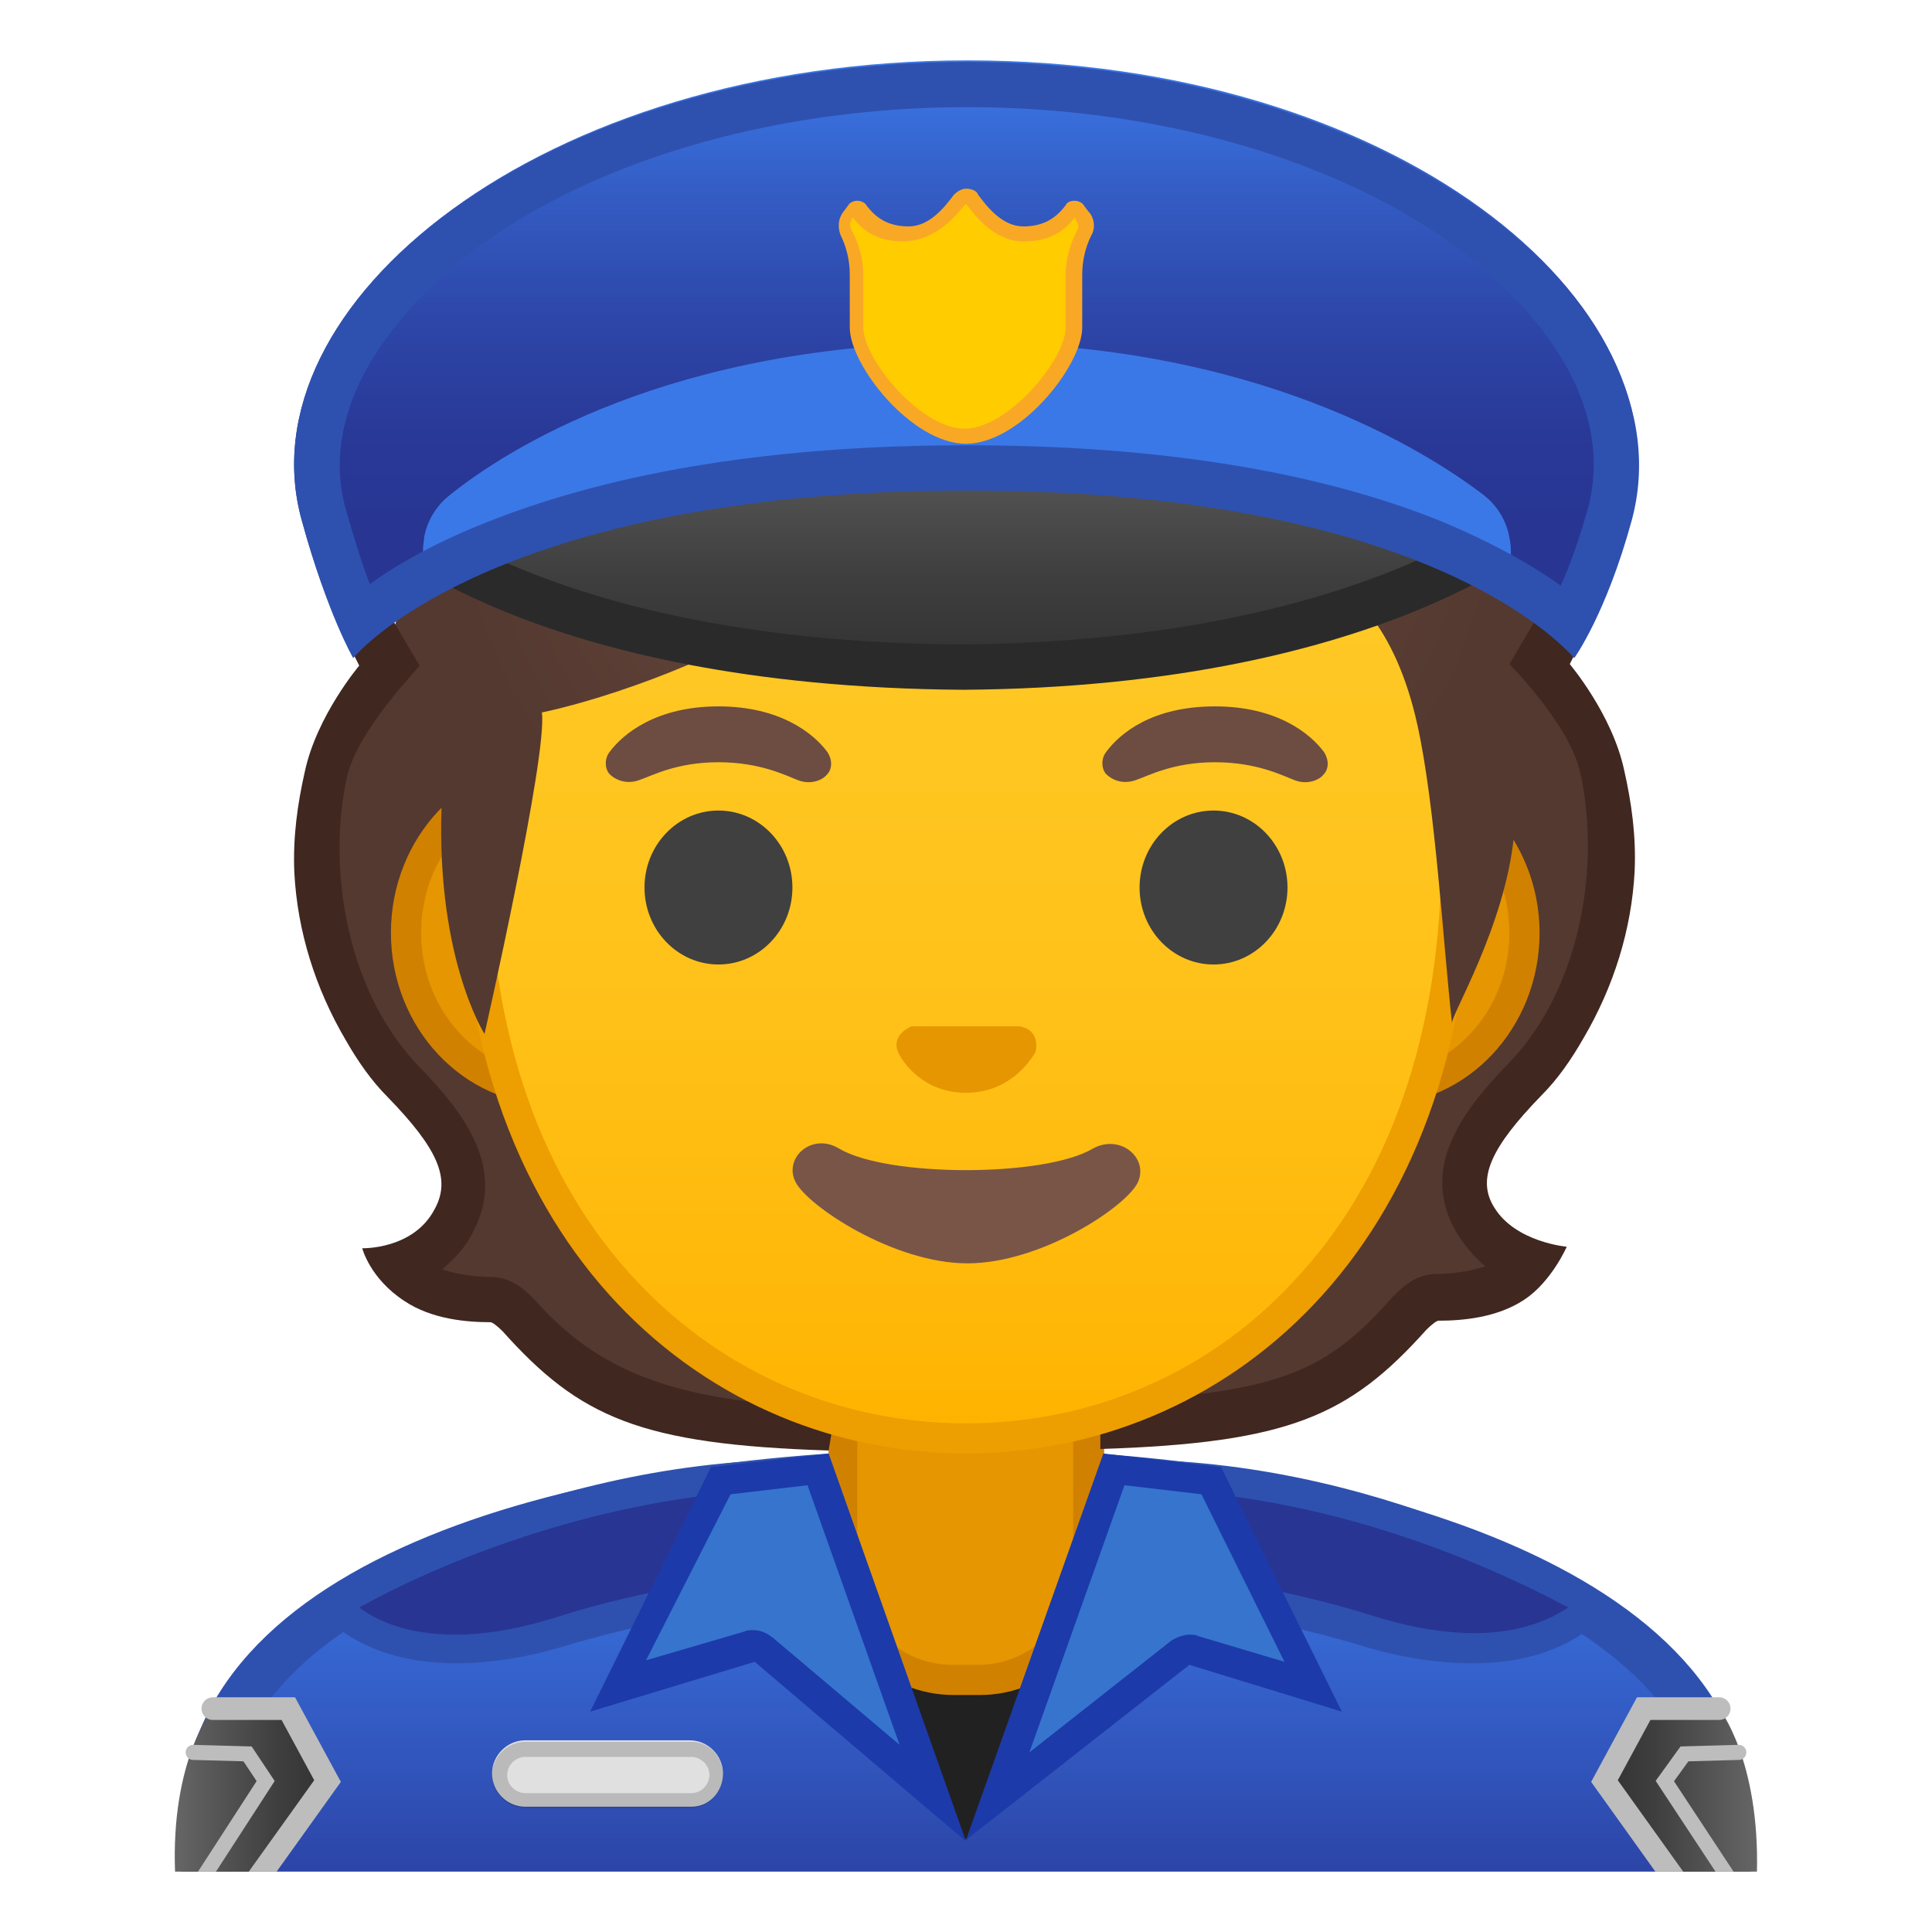 <svg viewBox="0 0 128 128" xmlns="http://www.w3.org/2000/svg" xmlns:xlink="http://www.w3.org/1999/xlink">
  <g id="body">
    <g>
      <g>
        <defs>
          <rect id="SVGID_1_" height="120" width="120" x="4" y="4"/>
        </defs>
        <clipPath id="SVGID_2_">
          <use overflow="visible" xlink:href="#SVGID_1_"/>
        </clipPath>
        <g id="XMLID_3_" clip-path="url(#SVGID_2_)">
          <path d="M63.2,111.2c-4,0-7.3-3.2-7.3-7.2V91h16.2v13c0,4-3.3,7.2-7.3,7.2H63.2z" fill="#E59600"/>
          <path d="M71.1,92.1v12c0,3.4-2.8,6.2-6.3,6.2h-1.7c-3.5,0-6.3-2.8-6.3-6.2v-12H64H71.1 M73.1,90.1H64h-9.1v14 c0,4.5,3.7,8.2,8.3,8.2h1.7c4.6,0,8.3-3.7,8.3-8.2L73.1,90.1L73.1,90.1z" fill="#D18100"/>
        </g>
      </g>
      <g>
        <defs>
          <rect id="SVGID_3_" height="120" width="120" x="4" y="4"/>
        </defs>
        <clipPath id="SVGID_4_">
          <use overflow="visible" xlink:href="#SVGID_3_"/>
        </clipPath>
        <g clip-path="url(#SVGID_4_)">
          <g id="XMLID_33_">
            <linearGradient id="SVGID_5_" gradientTransform="matrix(1 0 0 1 0 -662)" gradientUnits="userSpaceOnUse" x1="63.95" x2="63.95" y1="759.5" y2="792.5">
              <stop offset="3.247793e-03" style="stop-color:#3B78E7"/>
              <stop offset="0.223" style="stop-color:#386EDA"/>
              <stop offset="0.629" style="stop-color:#3052B8"/>
              <stop offset="1" style="stop-color:#283593"/>
            </linearGradient>
            <path d="M13.5,130.5V121c0-17.3,27.2-23.5,50.5-23.5h0.1c13.4,0,25.8,2.2,35,6.1 c7,3,15.3,8.4,15.3,17.4v9.5H13.5z" fill="url(#SVGID_5_)"/>
            <path d="M64.1,99c24.3,0,48.9,7.6,48.9,22v8H15v-8c0-6.9,4.9-12.5,14.5-16.4C38.3,101,50.5,99,64,99H64.1 M64.1,96C64,96,64,96,64,96c-25.7,0-52,7.1-52,25v11h104v-11C116,104.1,89.9,96,64.1,96L64.1,96z" fill="#2E51B0"/>
          </g>
          <g>
            <path d="M97.6,109.2c-2.2,0-4.6-0.4-7.2-1.2c-6.6-2-12.9-2.7-13.9-2.8c-0.8-0.4-1.2-3.8-0.8-7.6 c14.5,0.3,26.5,6.8,29.9,8.7C104.6,107.5,102.2,109.2,97.6,109.2L97.6,109.2z" fill="#283593"/>
            <path d="M76.7,98.7c12.4,0.5,22.9,5.5,27.2,7.8c-1.2,0.8-3.2,1.7-6.2,1.7c-2.1,0-4.4-0.4-6.9-1.2 c-6.1-1.9-11.9-2.6-13.7-2.8C76.6,103.5,76.5,101.2,76.7,98.7 M74.8,96.7c0,0-1.2,8.9,1.5,9.6c0,0,6.9,0.6,13.8,2.7 c2.9,0.9,5.4,1.2,7.5,1.2c7.1,0,9.4-4.1,9.4-4.1S92.8,96.8,74.8,96.7L74.8,96.7z" fill="#2E51B0"/>
          </g>
          <g>
            <path d="M30.2,109.2c-4.6,0-7.1-1.9-8.1-2.9c3.4-1.9,15.4-8.2,29.9-8.6c0.4,3.8,0,7.2-0.8,7.6 c-1,0.1-7.4,0.7-13.9,2.8C34.7,108.8,32.3,109.2,30.2,109.2z" fill="#283593"/>
            <path d="M51.1,98.7c0.2,2.4,0,4.8-0.4,5.6c-1.8,0.2-7.7,0.9-13.7,2.8c-2.5,0.8-4.8,1.2-6.8,1.2 c-3.2,0-5.2-0.9-6.4-1.8C28.1,104.1,38.6,99.3,51.1,98.7 M52.9,96.7c-18,0.1-32.3,9.3-32.3,9.3s2.4,4.2,9.6,4.2 c2,0,4.5-0.3,7.4-1.2c7-2.1,13.8-2.7,13.8-2.7C54.1,105.5,52.9,96.7,52.9,96.7L52.9,96.7z" fill="#2E51B0"/>
          </g>
          <g>
            <g>
              <linearGradient id="SVGID_6_" gradientTransform="matrix(1 0 0 1 0 -662)" gradientUnits="userSpaceOnUse" x1="116.377" x2="106.54" y1="781.056" y2="781.056">
                <stop offset="4.021925e-03" style="stop-color:#666666"/>
                <stop offset="0.099" style="stop-color:#606060"/>
                <stop offset="0.68" style="stop-color:#3F3F3F"/>
                <stop offset="1" style="stop-color:#333333"/>
              </linearGradient>
              <path d="M113.9,113.2l-5,0.1l-2.3,4.3l5,6.7c0,0,4.7,1.5,4.8-0.2C116.6,116.6,113.9,113.2,113.9,113.2 z" fill="url(#SVGID_6_)"/>
            </g>
            <polyline fill="none" points=" 113.9,113.2 108.9,113.2 106.3,118 112.6,126.8 " stroke="#BDBDBD" stroke-linecap="round" stroke-miterlimit="10" stroke-width="1.5"/>
            <polyline fill="none" points="115.2,116.1 111.6,116.2 110.3,118 116.1,126.8 " stroke="#BDBDBD" stroke-linecap="round" stroke-miterlimit="10"/>
          </g>
          <g>
            <g>
              <linearGradient id="SVGID_7_" gradientTransform="matrix(1 0 0 1 0 -662)" gradientUnits="userSpaceOnUse" x1="11.578" x2="21.416" y1="781.056" y2="781.056">
                <stop offset="4.021925e-03" style="stop-color:#666666"/>
                <stop offset="0.099" style="stop-color:#606060"/>
                <stop offset="0.68" style="stop-color:#3F3F3F"/>
                <stop offset="1" style="stop-color:#333333"/>
              </linearGradient>
              <path d="M14.1,113.2l5,0.1l2.3,4.3l-5,6.7c0,0-4.7,1.5-4.8-0.2C11.3,116.6,14.1,113.2,14.1,113.2z" fill="url(#SVGID_7_)"/>
            </g>
            <polyline fill="none" points=" 14.1,113.2 19.1,113.2 21.7,118 15.4,126.8 " stroke="#BDBDBD" stroke-linecap="round" stroke-miterlimit="10" stroke-width="1.5"/>
            <polyline fill="none" points="12.8,116.1 16.4,116.2 17.6,118 11.9,126.8 " stroke="#BDBDBD" stroke-linecap="round" stroke-miterlimit="10"/>
          </g>
          <g>
            <polygon fill="#212121" points="53.4,104.9 73.3,104.9 64,121.9 "/>
            <g id="XMLID_1_">
              <path d="M63.2,111.2c-4,0-7.3-3.2-7.3-7.2V91h16.2v13c0,4-3.3,7.2-7.3,7.2H63.2z" fill="#E59600"/>
              <path d="M71.1,92.1v12c0,3.4-2.8,6.2-6.3,6.2h-1.7c-3.5,0-6.3-2.8-6.3-6.2v-12H64H71.1 M73.1,90.1H64h-9.1v14 c0,4.5,3.7,8.2,8.3,8.2h1.7c4.6,0,8.3-3.7,8.3-8.2L73.1,90.1L73.1,90.1z" fill="#D18100"/>
            </g>
            <g>
              <path d="M50.6,109.4c-0.2-0.2-0.4-0.2-0.6-0.2c-0.1,0-0.2,0-0.3,0l-8.7,2.6l6.7-13.7l6.5-0.8l7.6,21.4 L50.6,109.4z" fill="#3674CE"/>
              <path d="M53.5,98.4l6.1,17.2l-8.4-7.1c-0.4-0.3-0.8-0.5-1.3-0.5c-0.2,0-0.4,0-0.6,0.1l-6.5,1.9l5.6-11 L53.5,98.4 M54.9,96.3l-7.8,0.9l-8,16.2l10.9-3.3L64,122L54.9,96.3L54.9,96.3z" fill="#1C3AA9"/>
            </g>
            <g>
              <path d="M73.8,97.4l6.4,0.8l6.7,13.7l-7.9-2.4c-0.1,0-0.2,0-0.3,0c-0.2,0-0.4,0.1-0.6,0.2l-12,9.3L73.8,97.4z " fill="#3674CE"/>
              <path d="M74.5,98.4l5.1,0.6l5.5,11.1l-5.7-1.7c-0.2-0.1-0.4-0.1-0.6-0.1c-0.4,0-0.9,0.2-1.2,0.4l-9.4,7.4 L74.5,98.4 M73.1,96.3L64,121.9l14.8-11.6l10.1,3.1l-8-16.2L73.1,96.3L73.1,96.3z" fill="#1C3AA9"/>
            </g>
          </g>
        </g>
      </g>
      <g>
        <defs>
          <rect id="SVGID_8_" height="120" width="120" x="4" y="4"/>
        </defs>
        <clipPath id="SVGID_9_">
          <use overflow="visible" xlink:href="#SVGID_8_"/>
        </clipPath>
        <g clip-path="url(#SVGID_9_)">
          <path d="M45.8,119.7h-11c-1.2,0-2.2-1-2.2-2.2l0,0c0-1.2,1-2.2,2.2-2.2h10.9c1.2,0,2.2,1,2.2,2.2l0,0 C47.9,118.7,47,119.7,45.8,119.7z" fill="#E0E0E0"/>
          <g opacity="0.2">
            <path d="M45.8,116.4c0.6,0,1.2,0.5,1.2,1.2c0,0.6-0.5,1.2-1.2,1.2h-11c-0.6,0-1.2-0.5-1.2-1.2 c0-0.6,0.5-1.2,1.2-1.2H45.8 M45.8,115.4h-11c-1.2,0-2.2,1-2.2,2.2s1,2.2,2.2,2.2h10.9c1.2,0,2.2-1,2.2-2.2 S47,115.4,45.8,115.4L45.8,115.4z" fill="#212121"/>
          </g>
        </g>
      </g>
    </g>
  </g>
  <g id="Layer_4_copy">
    <g>
      <path d="M93.4,87.1c0.5-0.6,1.1-1.1,1.9-1.1c1.3,0,3.4-0.2,5-1.2c0.5-0.3,0.9-0.7,1.2-1.1 c-1.1-0.2-2.7-0.9-3.7-2.9c-1.6-3.1,0.2-5.9,3.3-9.1c3.5-3.6,9.2-15.8,3.1-26.7l-1.2-6c-5.6,0-33.8,0-38.9,0v55.6 C83.9,94.6,87.8,93.3,93.4,87.1z" fill="#543930"/>
      <path d="M34.8,87.1c-0.5-0.6-1.1-1.1-1.9-1.1c-1.3,0-3.4-0.2-5-1.2c-0.5-0.3-0.9-0.7-1.2-1.1 c1.1-0.2,2.8-0.9,3.7-2.9c1.6-3.3-0.7-6.3-3.3-9.1c-4.2-4.7-9.1-15.9-3-26.9C28,41,26,36,26,36s33,3,38.1,3v55.6 C44.3,94.6,40.4,93.3,34.8,87.1z" fill="#543930"/>
      <path d="M104.7,51.2c1.4,6.4-0.1,14.5-4.8,19.3c-3,3.1-5.7,6.7-3.6,10.8c0.6,1.1,1.3,1.9,2.1,2.6 c-1.2,0.4-2.5,0.5-3.2,0.5c-1.6,0-2.6,1.2-3,1.6c-3.4,3.8-6,5.6-13.1,6.4c0,0-3.7,1.9-6.2,2.5V96c12.5-0.4,16.5-2.2,21.6-7.9 c0.4-0.4,0.7-0.6,0.8-0.6c1.6,0,3.9-0.2,5.7-1.4c1.8-1.2,2.8-3.5,2.8-3.5s-3.4-0.3-4.8-2.6c-1.2-1.9-0.2-4,3.1-7.4 c1.1-1.1,2-2.4,2.8-3.8c2-3.4,3.2-7.2,3.4-11.1c0.1-2.3-0.2-4.5-0.7-6.7c-0.8-3.7-3.6-7-3.6-7l1-2c0,0-2.7-1.8-2.7-1.9L100,44 C100,44,104,48,104.7,51.2z" fill="#402720"/>
      <path d="M23,51.4c-1.4,6.4,0.1,14.5,4.8,19.3c3,3.1,5.7,6.7,3.6,10.8c-0.5,1.1-1.3,1.9-2.1,2.6 c1.2,0.4,2.5,0.5,3.2,0.5c1.6,0,2.6,1.2,3,1.6c3.4,3.8,7.4,5.9,14.5,6.7c0,0,2.5,1.3,5.1,2l-0.2,1.2c-12.5-0.4-16.5-2.2-21.6-7.9 c-0.4-0.4-0.7-0.6-0.8-0.6c-1.6,0-3.9-0.2-5.7-1.4c-2.3-1.5-2.8-3.5-2.8-3.5s3.4,0.1,4.8-2.6c1.1-2,0.2-4-3.1-7.4 c-1.1-1.1-2-2.4-2.8-3.8c-2-3.4-3.2-7.2-3.4-11.1c-0.1-2.3,0.2-4.5,0.7-6.7c0.8-3.7,3.6-7,3.6-7l-1-2c0,0,2.7-1.8,2.7-1.9l2.3,3.9 C27.8,44.2,23.8,48.2,23,51.4z" fill="#402720"/>
      <g>
        <path d="M36.7,72.3c-5.4,0-9.7-4.7-9.7-10.4s4.4-10.4,9.7-10.4h54.7c5.4,0,9.7,4.7,9.7,10.4s-4.4,10.4-9.7,10.4 H36.7z" fill="#E59600"/>
        <path d="M91.3,52.4c4.8,0,8.7,4.2,8.7,9.4s-3.9,9.4-8.7,9.4H84H44h-7.4c-4.8,0-8.7-4.2-8.7-9.4s3.9-9.4,8.7-9.4 H44h39.9H91.3 M91.3,50.4H84H44h-7.4c-5.9,0-10.7,5.1-10.7,11.4s4.8,11.4,10.7,11.4H44h39.9h7.4c5.9,0,10.7-5.1,10.7-11.4 C102,55.6,97.2,50.4,91.3,50.4L91.3,50.4z" fill="#D18100"/>
      </g>
      <g>
        <linearGradient id="SVGID_10_" gradientTransform="matrix(1 0 0 1 0 -662)" gradientUnits="userSpaceOnUse" x1="64" x2="64" y1="756.591" y2="674.825">
          <stop offset="0" style="stop-color:#FFB300"/>
          <stop offset="0.102" style="stop-color:#FFB809"/>
          <stop offset="0.371" style="stop-color:#FFC21A"/>
          <stop offset="0.659" style="stop-color:#FFC825"/>
          <stop offset="1" style="stop-color:#FFCA28"/>
        </linearGradient>
        <path d="M64,95.3c-15.7,0-32.5-12.1-32.5-38.8c0-12.4,3.6-23.8,10-32.1c6-7.8,14.2-12.3,22.5-12.3 s16.4,4.5,22.5,12.3c6.5,8.3,10,19.8,10,32.1c0,12.1-3.5,22.2-10.1,29.2C80.5,91.9,72.6,95.3,64,95.3z" fill="url(#SVGID_10_)"/>
        <path d="M64,13.1L64,13.1c7.9,0,15.8,4.3,21.7,11.9c6.3,8.2,9.8,19.4,9.8,31.5c0,11.8-3.4,21.7-9.9,28.5 C80,91,72.3,94.3,64,94.3S48,91,42.3,85c-6.5-6.8-9.9-16.7-9.9-28.5c0-12.2,3.5-23.4,9.8-31.5C48.2,17.4,56.1,13.1,64,13.1 M64,11.1L64,11.1L64,11.1c-17.4,0-33.5,18.6-33.5,45.4c0,26.6,16.6,39.8,33.5,39.8s33.5-13.2,33.5-39.8 C97.5,29.7,81.4,11.1,64,11.1L64,11.1z" fill="#ED9E00"/>
      </g>
      <g>
        <g>
          <g>
            <ellipse cx="47.6" cy="58.8" fill="#404040" rx="4.9" ry="5.1"/>
            <g>
              <path d="M54.8,49.8c-0.9-1.2-3.1-3-7.2-3s-6.3,1.8-7.2,3c-0.4,0.5-0.3,1.2,0,1.5s1,0.7,1.9,0.4 s2.5-1.2,5.3-1.2s4.5,0.9,5.3,1.2s1.6,0,1.9-0.4C55.1,51,55.2,50.4,54.8,49.8z" fill="#6D4C41"/>
              <path d="M87.7,49.8c-0.9-1.2-3.1-3-7.2-3c-4.2,0-6.3,1.8-7.2,3c-0.4,0.5-0.3,1.2,0,1.5s1,0.7,1.9,0.4 s2.5-1.2,5.3-1.2s4.5,0.9,5.3,1.2s1.6,0,1.9-0.4C88,51,88.1,50.4,87.7,49.8z" fill="#6D4C41"/>
            </g>
          </g>
          <ellipse cx="80.4" cy="58.8" fill="#404040" rx="4.9" ry="5.1"/>
        </g>
        <path d="M67.9,68.1c-0.1,0-0.2-0.1-0.3-0.1h-7.1c-0.1,0-0.2,0-0.3,0.1c-0.6,0.3-1,0.9-0.7,1.6s1.7,2.7,4.5,2.7 c2.8,0,4.2-2,4.6-2.7C68.8,69,68.5,68.3,67.9,68.1z" fill="#E59600"/>
        <path d="M72.4,76.1c-3.2,1.9-13.6,1.9-16.8,0c-1.8-1.1-3.7,0.6-2.9,2.2s6.5,5.4,11.4,5.4s10.6-3.8,11.3-5.4 C76.1,76.7,74.2,75.1,72.4,76.1z" fill="#795548"/>
      </g>
      <radialGradient id="SVGID_11_" cx="64.807" cy="799.546" gradientTransform="matrix(1 0 0 0.864 0 -657.448)" gradientUnits="userSpaceOnUse" r="34.906">
        <stop offset="0" style="stop-color:#6D4C41"/>
        <stop offset="1" style="stop-color:#543930"/>
      </radialGradient>
      <path d="M52.2,10.6C40,15,36.5,17.8,36.5,17.8s-6.8-0.5-9.6,5.3c-3,6.1-0.4,10.8-0.4,10.8 s0.6,2.5,2.1,10.2c0.9,4.6,0.7,8.4,0.7,8.4c-0.6,10.7,2.8,16,2.8,16s4.2-18.5,3.8-21.3c0,0,7.8-1.5,16.6-6.6 c6-3.4,10-7.4,16.7-8.9c10.2-2.3,12.4,5.1,12.4,5.1S91,34.9,93.9,48c1.2,5.4,1.7,14.4,2.3,19.8c-0.1-0.5,3.5-6.4,4.1-12.4 C100.5,53.2,99,48,100,44c2.2-8.8,4.2-16,2.8-18.1c-2.5-3.8-8.5-9-13-8.2c0.2-4.8-3.6-9.2-8.1-10.8C69.3,2.7,55.9,9.4,52.2,10.6z" fill="url(#SVGID_11_)"/>
    </g>
  </g>
  <g id="Layer_5">
    <g>
      <g id="XMLID_11_">
        <linearGradient id="SVGID_12_" gradientTransform="matrix(1 0 0 1 0 -662)" gradientUnits="userSpaceOnUse" x1="64.05" x2="64.05" y1="687.825" y2="705.685">
          <stop offset="4.021925e-03" style="stop-color:#666666"/>
          <stop offset="0.099" style="stop-color:#606060"/>
          <stop offset="0.68" style="stop-color:#3F3F3F"/>
          <stop offset="1" style="stop-color:#333333"/>
        </linearGradient>
        <path d="M63.8,44.2C40.9,44,30,37.6,26.9,35.3c2.2-2.6,10.8-9.6,36.9-9.6c25.9,0,34.9,6.5,37.4,9 C97.8,37.2,86.5,44,63.8,44.2z" fill="url(#SVGID_12_)"/>
        <path d="M63.8,27.2c21.9,0,31.3,4.7,34.9,7.4c-4.5,2.8-15.2,7.9-34.9,8.1c-19.6-0.1-30.2-5-34.5-7.6 C32.7,32.2,41.8,27.2,63.8,27.2 M63.8,24.2c-33.6,0-39,11.4-39,11.4s10.4,9.9,39,10.1C92.4,45.5,103.3,35,103.3,35 S97.4,24.2,63.8,24.2L63.8,24.2z" fill="#2A2A2B"/>
      </g>
      <linearGradient id="SVGID_13_" gradientTransform="matrix(1 0 0 1 0 -662)" gradientUnits="userSpaceOnUse" x1="64.001" x2="64.001" y1="666.352" y2="696.313">
        <stop offset="3.247793e-03" style="stop-color:#3B78E7"/>
        <stop offset="0.011" style="stop-color:#3B77E6"/>
        <stop offset="0.298" style="stop-color:#335BC2"/>
        <stop offset="0.568" style="stop-color:#2D46A8"/>
        <stop offset="0.809" style="stop-color:#293998"/>
        <stop offset="1" style="stop-color:#283593"/>
      </linearGradient>
      <path d="M20,34.5c1.7,6.2,3.4,8.8,3.4,8.8c1.6-2,12-11.3,40.5-11.3H64l0,0l0,0c28.6,0,38.4,9.4,40.2,11.4 c0,0,2.1-2.8,3.8-9C112,20,92.3,4,64.1,4C35.8,4,16,20.2,20,34.5z" fill="url(#SVGID_13_)"/>
      <g>
        <defs>
          <path id="SVGID_14_" d="M20,34.5c1.7,6.2,3.4,8.8,3.4,8.8c1.6-2,12-11.3,40.5-11.3H64l0,0l0,0c28.6,0,38.4,9.4,40.2,11.4 c0,0,2.1-2.8,3.8-9C112,20,92.3,4,64.1,4C35.8,4,16,20.2,20,34.5z"/>
        </defs>
        <clipPath id="SVGID_15_">
          <use overflow="visible" xlink:href="#SVGID_14_"/>
        </clipPath>
        <path id="XMLID_8_" clip-path="url(#SVGID_15_)" d="M100,35.6c-0.2-1.1-0.8-2.1-1.7-2.8 c-3.8-2.9-15.1-10.1-34.2-10.1c-19.7,0-30.7,7.2-34.3,10.1c-0.9,0.7-1.5,1.7-1.7,2.8v0.1c-0.6,3.3,2.4,6.1,5.7,5.4 c6.9-1.6,18-3.7,30.3-3.8c12.3,0,23.4,2.1,30.3,3.8C97.7,41.8,100.7,38.9,100,35.6L100,35.6z" fill="#3B78E7"/>
      </g>
      <g id="XMLID_4_">
        <path d="M64.1,28.8c-3.1,0-7.2-4.9-7.2-7.2v-3.5c0-1-0.2-1.9-0.7-2.8c-0.2-0.4-0.2-0.8,0.1-1.1l0.3-0.4 c0-0.1,0.1-0.1,0.2-0.1c0.1,0,0.2,0,0.2,0.1c0.7,1.1,1.8,1.6,3.2,1.6c1.6,0,2.8-1.5,3.3-2.3C63.7,13,63.9,13,64,13 c0.2,0,0.3,0.1,0.4,0.2c0.6,0.7,1.7,2.3,3.4,2.3c1.4,0,2.5-0.5,3.2-1.6c0-0.1,0.1-0.1,0.2-0.1s0.2,0,0.2,0.1l0.3,0.4 c0.2,0.3,0.3,0.8,0.1,1.1c-0.5,0.9-0.7,1.8-0.7,2.8v3.5C71.2,23.9,67.2,28.8,64.1,28.8z" fill="#FFCC00"/>
        <path d="M64,13.5L64,13.5c0.6,0.8,1.9,2.5,3.8,2.5c1.5,0,2.6-0.5,3.4-1.6l0.1,0.2c0.1,0.2,0.2,0.4,0.1,0.6 c-0.5,0.9-0.8,2-0.8,3v3.5c0,2.1-3.8,6.7-6.7,6.7s-6.7-4.6-6.7-6.7v-3.5c0-1-0.3-2.1-0.8-3c-0.1-0.2-0.1-0.4,0-0.6l0.1-0.2 c0.8,1.1,1.9,1.6,3.4,1.6C62.1,15.9,63.3,14.3,64,13.5L64,13.5 M64,12.5c-0.3,0-0.6,0.2-0.8,0.4c-0.6,0.8-1.6,2.1-3,2.1 s-2.2-0.6-2.8-1.4c-0.1-0.2-0.4-0.3-0.6-0.3c-0.2,0-0.5,0.1-0.6,0.3L55.9,14c-0.4,0.5-0.4,1.1-0.2,1.6c0.4,0.8,0.6,1.7,0.6,2.6 v3.5c0,2.5,4.1,7.7,7.7,7.7s7.7-5.2,7.7-7.7v-3.5c0-0.9,0.2-1.8,0.6-2.6c0.3-0.5,0.2-1.2-0.2-1.6l-0.3-0.4 c-0.1-0.2-0.4-0.3-0.6-0.3c-0.3,0-0.5,0.1-0.6,0.3C70,14.4,69.2,15,67.8,15s-2.4-1.3-3-2.1C64.7,12.6,64.3,12.5,64,12.5L64,12.5z " fill="#F9A825"/>
      </g>
      <path d="M64.1,7.1c16.3,0,31.3,5.8,38.1,14.8c2.1,2.7,4.3,7,3,11.8c-0.6,2.1-1.2,3.8-1.8,5.1 c-1.8-1.3-4.4-2.8-8-4.3c-8.2-3.3-18.8-5-31.3-5H64c-12.5,0-23.1,1.7-31.5,5c-3.6,1.4-6.2,2.9-8,4.2c-0.5-1.3-1-2.9-1.6-5 c-1.3-4.7,0.9-9,3-11.7C32.7,12.9,47.7,7.1,64.1,7.1 M64.1,4.1C35.8,4.1,16,20.2,20,34.5c1.7,6.2,3.4,9.1,3.4,9.1 c1.7-2,12.1-11.1,40.6-11.1h0.1l0,0l0,0c28.6,0,38.4,9.1,40.2,11.1c0,0,2.1-2.9,3.8-9.1C112,20.2,92.3,4.1,64.1,4.1L64.1,4.1z" fill="#2E51B0"/>
    </g>
  </g>
</svg>